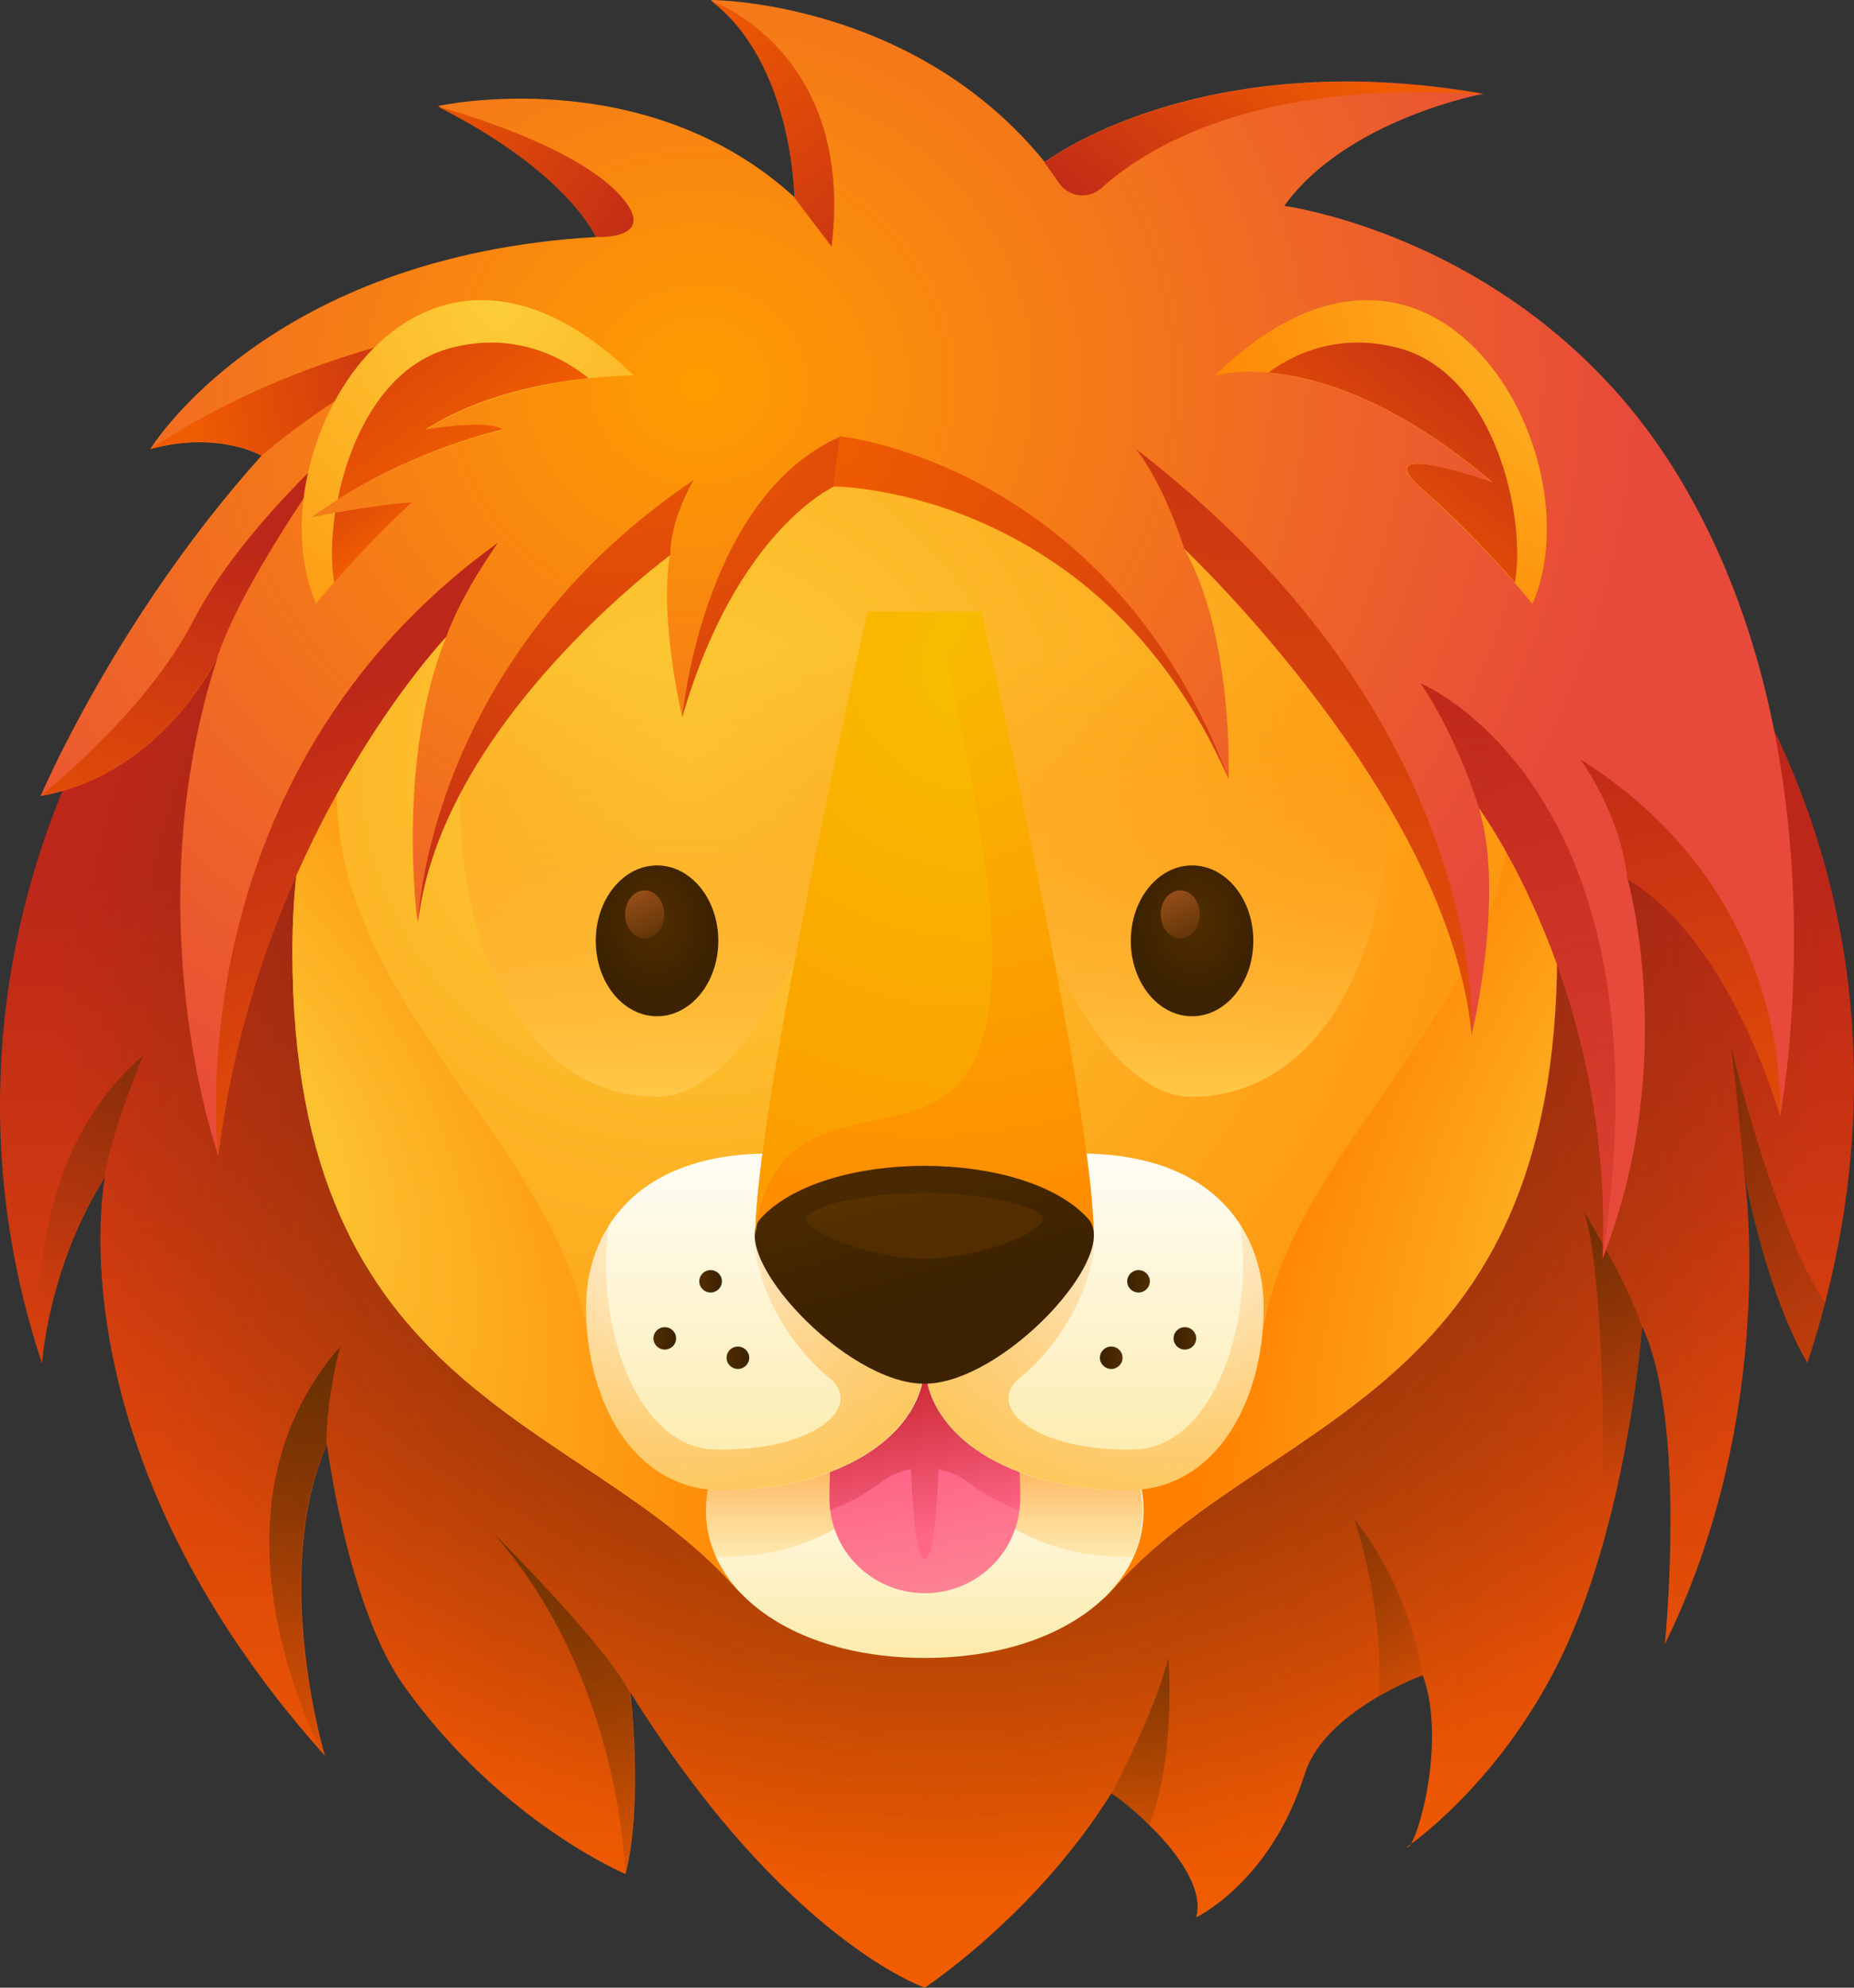 <svg width="140" height="150" viewBox="0 0 140 150" fill="none" xmlns="http://www.w3.org/2000/svg">
<rect x="0" y="0" width="140" height="150" fill="#333333" stroke="none"/>
<path d="M2.679 101.346C2.834 101.846 2.99 102.385 3.184 102.885C3.184 102.885 3.612 95.654 7.928 88.846C7.928 88.846 3.728 109.231 24.533 132.5C24.533 132.5 20.411 118.769 24.688 109C24.688 109 26.244 121.308 30.56 127.308C37.909 137.539 47.242 141.423 47.242 141.423C48.603 135.962 47.592 127.692 47.592 127.692C59.258 146.423 69.835 150 69.835 150C69.835 150 78.234 144.462 83.912 135.346C84.456 135.577 91.339 140.885 90.328 144.692C90.328 144.692 95.966 142.039 98.533 133.846C100.049 129.077 107.438 126.423 107.438 126.423C109.343 131.654 106.816 139.846 106.232 139.385C106.232 139.385 114.243 134 118.831 122.962C123.07 112.769 124.003 100.115 124.003 100.115C127.425 107.346 125.714 124.077 125.714 124.077C134.308 106.654 131.742 88.808 131.742 88.808C133.725 98.654 136.486 102.846 136.486 102.846C142.513 84.577 141.23 64.615 129.175 46.769L69.835 25.538L19.283 38.269C2.367 54.654 -4.165 78.923 2.679 101.346Z" fill="url(#paint0_linear_24_3188)"/>
<path d="M2.679 101.346C2.834 101.846 2.99 102.385 3.184 102.885C3.184 102.885 3.612 95.654 7.928 88.846C7.928 88.846 3.728 109.231 24.533 132.5C24.533 132.5 20.411 118.769 24.688 109C24.688 109 26.244 121.308 30.56 127.308C37.909 137.539 47.242 141.423 47.242 141.423C48.603 135.962 47.592 127.692 47.592 127.692C59.258 146.423 69.835 150 69.835 150C69.835 150 78.234 144.462 83.912 135.346C84.456 135.577 91.339 140.885 90.328 144.692C90.328 144.692 95.966 142.039 98.533 133.846C100.049 129.077 107.438 126.423 107.438 126.423C109.343 131.654 106.816 139.846 106.232 139.385C106.232 139.385 114.243 134 118.831 122.962C123.07 112.769 124.003 100.115 124.003 100.115C127.425 107.346 125.714 124.077 125.714 124.077C134.308 106.654 131.742 88.808 131.742 88.808C133.725 98.654 136.486 102.846 136.486 102.846C142.513 84.577 141.23 64.615 129.175 46.769L69.835 25.538L19.283 38.269C2.367 54.654 -4.165 78.923 2.679 101.346Z" fill="url(#paint1_radial_24_3188)"/>
<path d="M124.003 100.155C122.837 96.578 119.609 91.463 119.609 91.463C121.048 95.232 121.631 113.963 120.231 119.27C123.264 109.963 124.003 100.155 124.003 100.155Z" fill="url(#paint2_radial_24_3188)"/>
<path d="M69.835 121.27L79.984 121.578C81.618 121.616 83.134 120.924 84.223 119.731C95.811 106.808 117.587 105.501 117.587 71.847C117.587 36.577 87.061 28.923 69.835 28.923C52.608 28.923 22.083 36.577 22.083 71.847C22.083 105.539 43.898 106.808 55.486 119.77C56.536 120.962 58.053 121.616 59.647 121.578L69.835 121.27Z" fill="url(#paint3_radial_24_3188)"/>
<path d="M99.505 36.808C105.649 40.654 90.289 27.346 77.418 20.577C76.99 16.846 73.957 16.231 69.796 17.385C65.635 16.231 62.641 16.846 62.174 20.577C49.303 27.346 33.904 40.654 40.087 36.808C29.121 62 36.432 82.769 49.614 82.769C55.525 82.769 60.036 72.423 60.036 72.423C60.036 72.423 65.13 67.423 69.796 57.539C74.462 67.462 79.556 72.423 79.556 72.423C79.556 72.423 84.067 82.769 89.978 82.769C103.16 82.769 110.471 61.962 99.505 36.808Z" fill="url(#paint4_linear_24_3188)"/>
<path d="M44.287 100.308C47.203 117.154 69.835 104.846 69.835 104.846L76.057 123.654C72.946 124.577 69.835 121.27 69.835 121.27L60.075 121.539C58.286 121.577 56.536 120.885 55.331 119.577C43.704 106.808 22.083 105.385 22.083 71.846C22.083 62.577 24.183 55.231 27.605 49.385C18.35 71.846 41.37 83.462 44.287 100.308Z" fill="url(#paint5_radial_24_3188)"/>
<path d="M95.383 100.308C92.467 117.154 69.835 104.846 69.835 104.846L63.613 123.654C66.724 124.577 69.835 121.27 69.835 121.27L80.568 121.577C81.812 121.616 83.017 121.116 83.795 120.193C95.305 106.847 117.548 105.923 117.548 71.846C117.548 62.577 115.448 55.231 112.026 49.385C121.281 71.846 98.261 83.462 95.383 100.308Z" fill="url(#paint6_radial_24_3188)"/>
<path d="M85.428 109.962L69.835 102.731L54.241 109.962C50.625 117.885 57.935 125.116 69.835 125.116C81.734 125.116 89.044 117.885 85.428 109.962Z" fill="url(#paint7_linear_24_3188)"/>
<path d="M54.553 112.423C54.164 112.423 53.814 112.385 53.464 112.346C53.114 114.154 53.347 115.923 54.086 117.5C54.242 117.5 54.397 117.5 54.553 117.5C59.997 117.5 64.547 115.231 67.191 111.846C68.513 110.154 71.08 110.154 72.402 111.846C75.085 115.231 79.635 117.5 85.04 117.5C85.195 117.5 85.351 117.5 85.506 117.5C86.245 115.923 86.44 114.193 86.129 112.346C85.778 112.385 85.39 112.423 85.04 112.423C76.213 112.423 69.757 108.269 69.757 102.731C69.835 108.308 63.38 112.423 54.553 112.423Z" fill="url(#paint8_linear_24_3188)"/>
<path d="M77.029 113.116C77.029 117.039 73.802 120.231 69.835 120.231C65.869 120.231 62.641 117.039 62.641 113.116C62.641 101.423 65.869 96.769 69.835 96.769C73.802 96.769 77.029 101.5 77.029 113.116Z" fill="url(#paint9_linear_24_3188)"/>
<path d="M77.029 113.116C77.029 101.462 73.802 96.769 69.835 96.769C65.869 96.769 62.641 101.462 62.641 113.116C62.641 113.385 62.68 113.693 62.68 113.962C64.119 113.423 65.363 112.731 66.374 111.962C68.397 110.385 71.196 110.385 73.257 111.962C74.307 112.77 75.552 113.423 76.951 113.962C76.99 113.693 77.029 113.423 77.029 113.116Z" fill="url(#paint10_linear_24_3188)"/>
<path d="M68.707 104.885C68.707 101.808 69.213 99.308 69.835 99.308C70.457 99.308 70.962 101.808 70.962 104.885C70.962 114 70.457 117.654 69.835 117.654C69.213 117.654 68.707 114 68.707 104.885Z" fill="url(#paint11_linear_24_3188)"/>
<path d="M76.484 87.462H63.147C48.409 85.192 44.248 92.808 44.248 98.654C44.248 105.654 47.787 112.462 54.553 112.462C63.38 112.462 69.835 108.308 69.835 102.77C69.835 108.346 76.29 112.462 85.117 112.462C91.883 112.462 95.422 105.654 95.422 98.654C95.422 92.769 91.222 85.192 76.484 87.462Z" fill="url(#paint12_linear_24_3188)"/>
<path d="M69.99 104.231C71.468 102.462 82.628 89.347 82.628 93.231C82.628 97.385 79.79 101.731 77.029 103.962C74.268 106.193 78.273 109.578 85.7 109.385C91.339 109.231 94.722 100.539 93.672 92.462C94.916 94.424 95.422 96.654 95.422 98.654C95.422 105.655 91.883 112.462 85.117 112.462C77.068 112.424 71.04 109.039 69.99 104.231Z" fill="url(#paint13_radial_24_3188)"/>
<path d="M69.64 104.231C68.163 102.462 57.002 89.347 57.002 93.231C57.002 97.385 59.841 101.731 62.602 103.962C65.363 106.193 61.358 109.578 53.93 109.385C48.292 109.231 44.909 100.539 45.959 92.462C44.714 94.424 44.209 96.654 44.209 98.654C44.209 105.655 47.747 112.462 54.514 112.462C62.563 112.424 68.59 109.039 69.64 104.231Z" fill="url(#paint14_radial_24_3188)"/>
<path d="M60.58 94.385L57.041 93.231C57.041 83.538 65.519 46.154 65.519 46.154H74.112C74.112 46.154 82.59 83.538 82.59 93.231L79.051 94.385H60.58Z" fill="url(#paint15_radial_24_3188)"/>
<path d="M82.162 91.961C77.34 86.653 62.252 86.653 57.43 91.961C54.903 94.731 63.846 104.423 69.796 104.423C75.745 104.423 84.689 94.731 82.162 91.961Z" fill="url(#paint16_linear_24_3188)"/>
<path d="M90.017 76.692C92.573 76.692 94.644 74.144 94.644 71C94.644 67.856 92.573 65.308 90.017 65.308C87.461 65.308 85.39 67.856 85.39 71C85.39 74.144 87.461 76.692 90.017 76.692Z" fill="url(#paint17_radial_24_3188)"/>
<path d="M89.472 101.846C89.945 101.846 90.328 101.468 90.328 101C90.328 100.533 89.945 100.154 89.472 100.154C89 100.154 88.617 100.533 88.617 101C88.617 101.468 89 101.846 89.472 101.846Z" fill="url(#paint18_linear_24_3188)"/>
<path d="M83.912 103.308C84.384 103.308 84.767 102.929 84.767 102.462C84.767 101.995 84.384 101.616 83.912 101.616C83.439 101.616 83.056 101.995 83.056 102.462C83.056 102.929 83.439 103.308 83.912 103.308Z" fill="url(#paint19_linear_24_3188)"/>
<path d="M85.973 97.539C86.446 97.539 86.829 97.16 86.829 96.693C86.829 96.226 86.446 95.847 85.973 95.847C85.501 95.847 85.118 96.226 85.118 96.693C85.118 97.16 85.501 97.539 85.973 97.539Z" fill="url(#paint20_linear_24_3188)"/>
<path d="M50.197 101.846C50.67 101.846 51.053 101.468 51.053 101C51.053 100.533 50.67 100.154 50.197 100.154C49.725 100.154 49.342 100.533 49.342 101C49.342 101.468 49.725 101.846 50.197 101.846Z" fill="url(#paint21_linear_24_3188)"/>
<path d="M55.72 103.308C56.192 103.308 56.575 102.929 56.575 102.462C56.575 101.995 56.192 101.616 55.72 101.616C55.247 101.616 54.864 101.995 54.864 102.462C54.864 102.929 55.247 103.308 55.72 103.308Z" fill="url(#paint22_linear_24_3188)"/>
<path d="M53.658 97.539C54.131 97.539 54.514 97.16 54.514 96.693C54.514 96.226 54.131 95.847 53.658 95.847C53.186 95.847 52.803 96.226 52.803 96.693C52.803 97.16 53.186 97.539 53.658 97.539Z" fill="url(#paint23_linear_24_3188)"/>
<path d="M49.614 76.692C52.17 76.692 54.242 74.144 54.242 71C54.242 67.856 52.17 65.308 49.614 65.308C47.059 65.308 44.987 67.856 44.987 71C44.987 74.144 47.059 76.692 49.614 76.692Z" fill="url(#paint24_radial_24_3188)"/>
<path d="M78.467 91.539C75.084 89.539 64.546 89.539 61.202 91.539C59.452 92.577 65.674 95 69.835 95C73.996 95 80.217 92.577 78.467 91.539Z" fill="url(#paint25_linear_24_3188)"/>
<path d="M70.807 46.154C73.607 60.154 76.523 72.192 73.879 79.308C70.651 88 58.363 80.731 57.041 93.231C57.041 83.538 65.519 46.154 65.519 46.154H70.807Z" fill="url(#paint26_radial_24_3188)"/>
<path d="M89.123 70.808C89.939 70.808 90.6 69.998 90.6 69C90.6 68.002 89.939 67.192 89.123 67.192C88.306 67.192 87.645 68.002 87.645 69C87.645 69.998 88.306 70.808 89.123 70.808Z" fill="url(#paint27_linear_24_3188)"/>
<path d="M48.681 70.808C49.497 70.808 50.158 69.998 50.158 69C50.158 68.002 49.497 67.192 48.681 67.192C47.864 67.192 47.203 68.002 47.203 69C47.203 69.998 47.864 70.808 48.681 70.808Z" fill="url(#paint28_linear_24_3188)"/>
<path d="M3.145 102.885C3.145 102.885 3.573 95.654 7.889 88.847C8.395 85.462 10.806 79.654 10.806 79.654C0.929 88.154 3.145 102.885 3.145 102.885Z" fill="url(#paint29_radial_24_3188)"/>
<path d="M7.89 88.846C7.89 88.846 7.851 89 7.812 89.231C7.851 89.077 7.89 88.962 7.89 88.846Z" fill="url(#paint30_radial_24_3188)"/>
<path d="M24.649 109.038C24.649 105.269 25.699 101.615 25.699 101.615C14.383 114.5 24.493 132.538 24.493 132.538C24.493 132.538 20.371 118.808 24.649 109.038Z" fill="url(#paint31_radial_24_3188)"/>
<path d="M47.203 141.462C48.564 136.001 47.553 127.731 47.553 127.731C45.881 124.27 37.248 115.693 37.248 115.693C47.008 126.77 47.203 141.462 47.203 141.462Z" fill="url(#paint32_radial_24_3188)"/>
<path d="M107.438 126.462C107.438 126.462 106.582 120.038 102.227 114.577C103.471 118.192 104.405 123.5 104.132 128.039C105.921 127 107.438 126.462 107.438 126.462Z" fill="url(#paint33_radial_24_3188)"/>
<path d="M88.228 125.116C87.217 129.232 83.912 135.386 83.912 135.386C84.145 135.463 85.428 136.424 86.79 137.77C88.85 132.386 88.228 125.116 88.228 125.116Z" fill="url(#paint34_radial_24_3188)"/>
<path d="M121.009 95C121.864 74.769 111.676 61 111.676 61C113.698 67.577 111.131 78.077 111.131 78.077C109.459 60.231 89.433 41.423 89.433 41.423C93.166 48 92.777 58.808 92.777 58.808C83.056 36.731 62.952 36.731 62.952 36.731C62.952 36.731 55.602 40.039 51.519 54.116C51.519 54.116 49.769 46.846 50.586 41.885C50.586 41.885 33.243 54.577 31.532 69.616C31.532 69.616 29.86 57.462 33.709 48.039C33.709 48.039 19.477 62.923 16.483 87.193C16.483 87.193 10.028 69.154 16.483 49.423C16.483 49.423 12.516 58.346 3.067 60.077C3.067 60.077 8.744 46.616 19.749 34.385C19.749 34.385 16.522 32.5 11.35 33.885C11.35 33.885 20.177 19.308 45.025 17.885C45.025 17.885 42.964 13.039 33.087 8C33.087 8 48.68 4.538 59.996 14.885C59.996 14.885 59.88 4.692 53.697 0C53.697 0 68.979 7.33599e-07 78.895 12.231C78.895 12.231 90.522 3.308 112.026 7.077C112.026 7.077 101.721 8.962 96.977 15.539C96.977 15.539 116.109 18.038 126.919 36.231C139.596 57.462 134.424 84.193 134.424 84.193C134.424 84.193 130.769 71.039 122.914 66.346C122.875 66.308 126.88 80.077 121.009 95Z" fill="url(#paint35_radial_24_3188)"/>
<path d="M50.626 41.884C50.586 42.077 50.586 42.269 50.547 42.461C50.586 42.192 50.586 42 50.626 41.884Z" fill="url(#paint36_radial_24_3188)"/>
<path d="M50.625 41.885C50.547 39.308 52.374 36.231 52.374 36.231C32.154 49.885 31.57 69.616 31.57 69.616C33.281 54.578 50.625 41.885 50.625 41.885Z" fill="url(#paint37_radial_24_3188)"/>
<path d="M62.952 36.693C62.952 36.693 83.056 36.693 92.777 58.77C83.794 34.962 63.418 32.924 63.418 32.924L62.952 36.693Z" fill="url(#paint38_radial_24_3188)"/>
<path d="M44.986 17.884C44.986 17.884 49.186 18.115 47.397 15.461C44.403 11.038 33.048 8.038 33.048 8.038C42.925 13.038 44.986 17.884 44.986 17.884Z" fill="url(#paint39_linear_24_3188)"/>
<path d="M59.996 14.924L62.796 18.616C64.585 3.808 53.658 0.039 53.658 0.039C59.879 4.731 59.996 14.924 59.996 14.924Z" fill="url(#paint40_linear_24_3188)"/>
<path d="M19.749 34.384C19.749 34.384 26.865 28.115 36.353 24.5C36.353 24.5 23.366 25.923 11.35 33.884C16.483 32.461 19.749 34.384 19.749 34.384Z" fill="url(#paint41_linear_24_3188)"/>
<path d="M83.173 14.192C86.478 11.192 94.839 5.923 111.988 7.115C90.484 3.346 78.857 12.269 78.857 12.269C78.857 12.269 79.207 12.692 79.907 13.731C80.684 14.885 82.162 15.077 83.173 14.192Z" fill="url(#paint42_linear_24_3188)"/>
<path d="M119.337 57.308C122.642 62.077 122.875 66.308 122.875 66.308C130.73 71.001 134.386 84.154 134.386 84.154C134.386 84.154 135.708 67.577 119.337 57.308Z" fill="url(#paint43_linear_24_3188)"/>
<path d="M51.519 54.115C55.602 40 62.951 36.73 62.951 36.73L63.418 32.961C53.035 37.577 51.519 54.115 51.519 54.115Z" fill="url(#paint44_radial_24_3188)"/>
<path d="M16.483 49.385C18.816 42.808 26.204 32.924 26.204 32.924C26.204 32.924 18.271 39.731 14.616 46.808C10.961 53.885 3.067 60.039 3.067 60.039C12.516 58.347 16.483 49.385 16.483 49.385Z" fill="url(#paint45_linear_24_3188)"/>
<path d="M33.709 48.039C34.837 44.808 37.598 40.962 37.598 40.962C12.983 58.693 16.483 87.193 16.483 87.193C19.516 62.923 33.709 48.039 33.709 48.039Z" fill="url(#paint46_linear_24_3188)"/>
<path d="M85.778 33.884C85.778 33.884 87.761 36.23 89.433 41.423C89.433 41.423 109.421 60.23 111.132 78.077C111.132 78.077 112.648 54.577 85.778 33.884Z" fill="url(#paint47_linear_24_3188)"/>
<path d="M107.282 51.578C107.282 51.578 109.848 55.193 111.676 60.962C111.676 60.962 121.864 74.77 121.009 94.963C126.492 59.424 107.282 51.578 107.282 51.578Z" fill="url(#paint48_linear_24_3188)"/>
<path d="M91.727 28.346C91.727 28.346 100.049 25.692 112.648 36.384C112.648 36.384 103.432 33.115 107.087 36.654C112.142 41.077 115.72 45.577 115.72 45.577C120.62 34.384 108.332 12.192 91.727 28.346Z" fill="url(#paint49_radial_24_3188)"/>
<path d="M105.765 26.307C101.916 25.23 98.455 26.153 95.772 28.115C99.388 28.422 105.299 30.115 112.687 36.384C112.687 36.384 103.432 33.115 107.126 36.653C110.315 39.422 112.92 42.269 114.398 43.961C115.254 39.153 112.959 28.346 105.765 26.307Z" fill="url(#paint50_linear_24_3188)"/>
<path d="M23.521 39.039C30.404 34.039 37.948 32.462 37.948 32.462C36.781 31.616 32.115 32.462 32.115 32.462C38.764 28.231 47.864 28.346 47.864 28.346C31.259 12.193 18.971 34.385 23.871 45.539C23.871 45.539 26.826 41.846 31.143 37.885C27.332 38.231 23.521 39.039 23.521 39.039Z" fill="url(#paint51_radial_24_3188)"/>
<path d="M131.742 88.846C131.781 89.115 131.82 89.461 131.86 89.846C131.781 89.192 131.742 88.846 131.742 88.846Z" fill="url(#paint52_radial_24_3188)"/>
<path d="M137.808 98.308C133.88 92.385 130.73 79.001 130.73 79.001C130.73 79.001 131.469 85.385 131.741 88.885C133.725 98.731 136.486 102.924 136.486 102.924C136.991 101.347 137.419 99.808 137.808 98.308Z" fill="url(#paint53_radial_24_3188)"/>
<path d="M37.949 32.423C36.782 31.577 32.116 32.423 32.116 32.423C36.199 29.808 41.176 28.885 44.443 28.539C41.682 26.308 37.987 25.154 33.866 26.308C29.083 27.654 26.438 32.923 25.505 37.693C31.766 33.731 37.949 32.423 37.949 32.423Z" fill="url(#paint54_linear_24_3188)"/>
<path d="M25.31 38.693C24.999 40.693 24.999 42.577 25.233 43.962C26.516 42.5 28.577 40.231 31.143 37.885C28.966 38.077 26.788 38.423 25.31 38.693Z" fill="url(#paint55_linear_24_3188)"/>
<defs>
<linearGradient id="paint0_linear_24_3188" x1="69.99" y1="143.665" x2="69.99" y2="66.583" gradientUnits="userSpaceOnUse">
<stop stop-color="#F05C00"/>
<stop offset="1" stop-color="#BD2719"/>
</linearGradient>
<radialGradient id="paint1_radial_24_3188" cx="0" cy="0" r="1" gradientUnits="userSpaceOnUse" gradientTransform="translate(71.135 77.871) scale(66.589 65.797)">
<stop offset="0.001" stop-color="#512D00"/>
<stop offset="1" stop-color="#512D00" stop-opacity="0"/>
</radialGradient>
<radialGradient id="paint2_radial_24_3188" cx="0" cy="0" r="1" gradientUnits="userSpaceOnUse" gradientTransform="translate(117.388 82.263) scale(30.893 30.525)">
<stop offset="0.001" stop-color="#512D00"/>
<stop offset="1" stop-color="#512D00" stop-opacity="0"/>
</radialGradient>
<radialGradient id="paint3_radial_24_3188" cx="0" cy="0" r="1" gradientUnits="userSpaceOnUse" gradientTransform="translate(51.838 58.163) scale(90.183 89.11)">
<stop stop-color="#FCCE38"/>
<stop offset="1" stop-color="#FF8000"/>
</radialGradient>
<linearGradient id="paint4_linear_24_3188" x1="69.792" y1="83.962" x2="69.792" y2="49.096" gradientUnits="userSpaceOnUse">
<stop stop-color="#FFCB4B"/>
<stop offset="1" stop-color="#FF8000" stop-opacity="0"/>
</linearGradient>
<radialGradient id="paint5_radial_24_3188" cx="0" cy="0" r="1" gradientUnits="userSpaceOnUse" gradientTransform="translate(18.657 84.428) rotate(-119.055) scale(65.213 31.093)">
<stop stop-color="#FCCE38"/>
<stop offset="1" stop-color="#FF8000"/>
</radialGradient>
<radialGradient id="paint6_radial_24_3188" cx="0" cy="0" r="1" gradientUnits="userSpaceOnUse" gradientTransform="translate(131.524 85.053) rotate(-60.945) scale(65.366 31.166)">
<stop stop-color="#FCCE38"/>
<stop offset="1" stop-color="#FF8000"/>
</radialGradient>
<linearGradient id="paint7_linear_24_3188" x1="69.818" y1="135.591" x2="69.818" y2="106.908" gradientUnits="userSpaceOnUse">
<stop stop-color="#FBE07A"/>
<stop offset="1" stop-color="white"/>
</linearGradient>
<linearGradient id="paint8_linear_24_3188" x1="69.818" y1="120.506" x2="69.818" y2="105.054" gradientUnits="userSpaceOnUse">
<stop stop-color="#FCCE38" stop-opacity="0"/>
<stop offset="0.009" stop-color="#FCCD37" stop-opacity="0.01"/>
<stop offset="0.286" stop-color="#FDAB1F" stop-opacity="0.286"/>
<stop offset="0.55" stop-color="#FE930E" stop-opacity="0.55"/>
<stop offset="0.795" stop-color="#FF8504" stop-opacity="0.795"/>
<stop offset="1" stop-color="#FF8000"/>
</linearGradient>
<linearGradient id="paint9_linear_24_3188" x1="69.764" y1="110.948" x2="72.918" y2="128.382" gradientUnits="userSpaceOnUse">
<stop stop-color="#FF6688"/>
<stop offset="1" stop-color="#FB9C9C"/>
</linearGradient>
<linearGradient id="paint10_linear_24_3188" x1="70.782" y1="115.791" x2="67.347" y2="98.494" gradientUnits="userSpaceOnUse">
<stop stop-color="#FF6688"/>
<stop offset="1" stop-color="#B30B0B"/>
</linearGradient>
<linearGradient id="paint11_linear_24_3188" x1="71.352" y1="115.676" x2="67.917" y2="98.381" gradientUnits="userSpaceOnUse">
<stop stop-color="#FF6688"/>
<stop offset="1" stop-color="#B30B0B"/>
</linearGradient>
<linearGradient id="paint12_linear_24_3188" x1="69.818" y1="127.518" x2="69.818" y2="83.923" gradientUnits="userSpaceOnUse">
<stop stop-color="#FBE07A"/>
<stop offset="1" stop-color="white"/>
</linearGradient>
<radialGradient id="paint13_radial_24_3188" cx="0" cy="0" r="1" gradientUnits="userSpaceOnUse" gradientTransform="translate(88.59 94.586) rotate(180) scale(35.807 35.381)">
<stop stop-color="#FF8000" stop-opacity="0"/>
<stop offset="1" stop-color="#FCCE38"/>
</radialGradient>
<radialGradient id="paint14_radial_24_3188" cx="0" cy="0" r="1" gradientUnits="userSpaceOnUse" gradientTransform="translate(51.052 94.586) scale(35.807 35.381)">
<stop stop-color="#FF8000" stop-opacity="0"/>
<stop offset="1" stop-color="#FCCE38"/>
</radialGradient>
<radialGradient id="paint15_radial_24_3188" cx="0" cy="0" r="1" gradientUnits="userSpaceOnUse" gradientTransform="translate(69.828 46.302) rotate(180) scale(58.145 57.452)">
<stop stop-color="#F8BE00"/>
<stop offset="1" stop-color="#FF8000"/>
</radialGradient>
<linearGradient id="paint16_linear_24_3188" x1="71.027" y1="97.465" x2="66.975" y2="83.151" gradientUnits="userSpaceOnUse">
<stop stop-color="#3C2200"/>
<stop offset="1" stop-color="#512D00"/>
</linearGradient>
<radialGradient id="paint17_radial_24_3188" cx="0" cy="0" r="1" gradientUnits="userSpaceOnUse" gradientTransform="translate(90.244 69.52) rotate(91.46) scale(5.599 4.593)">
<stop stop-color="#512D00"/>
<stop offset="1" stop-color="#3C2200"/>
</radialGradient>
<linearGradient id="paint18_linear_24_3188" x1="88.593" y1="100.999" x2="90.313" y2="100.999" gradientUnits="userSpaceOnUse">
<stop stop-color="#3C2200"/>
<stop offset="1" stop-color="#512D00"/>
</linearGradient>
<linearGradient id="paint19_linear_24_3188" x1="83.068" y1="102.444" x2="84.789" y2="102.444" gradientUnits="userSpaceOnUse">
<stop stop-color="#3C2200"/>
<stop offset="1" stop-color="#512D00"/>
</linearGradient>
<linearGradient id="paint20_linear_24_3188" x1="85.112" y1="96.711" x2="86.833" y2="96.711" gradientUnits="userSpaceOnUse">
<stop stop-color="#3C2200"/>
<stop offset="1" stop-color="#512D00"/>
</linearGradient>
<linearGradient id="paint21_linear_24_3188" x1="51.043" y1="100.999" x2="49.323" y2="100.999" gradientUnits="userSpaceOnUse">
<stop stop-color="#3C2200"/>
<stop offset="1" stop-color="#512D00"/>
</linearGradient>
<linearGradient id="paint22_linear_24_3188" x1="56.568" y1="102.444" x2="54.848" y2="102.444" gradientUnits="userSpaceOnUse">
<stop stop-color="#3C2200"/>
<stop offset="1" stop-color="#512D00"/>
</linearGradient>
<linearGradient id="paint23_linear_24_3188" x1="54.524" y1="96.711" x2="52.804" y2="96.711" gradientUnits="userSpaceOnUse">
<stop stop-color="#3C2200"/>
<stop offset="1" stop-color="#512D00"/>
</linearGradient>
<radialGradient id="paint24_radial_24_3188" cx="0" cy="0" r="1" gradientUnits="userSpaceOnUse" gradientTransform="translate(49.393 69.515) rotate(88.54) scale(5.599 4.593)">
<stop stop-color="#512D00"/>
<stop offset="1" stop-color="#3C2200"/>
</radialGradient>
<linearGradient id="paint25_linear_24_3188" x1="68.005" y1="84.661" x2="69.829" y2="92.18" gradientUnits="userSpaceOnUse">
<stop stop-color="#643800"/>
<stop offset="1" stop-color="#512D00"/>
</linearGradient>
<radialGradient id="paint26_radial_24_3188" cx="0" cy="0" r="1" gradientUnits="userSpaceOnUse" gradientTransform="translate(73.863 49.967) rotate(180) scale(79.719 78.77)">
<stop stop-color="#F8BE00"/>
<stop offset="1" stop-color="#FF8000"/>
</radialGradient>
<linearGradient id="paint27_linear_24_3188" x1="87.961" y1="66.489" x2="90.387" y2="71.821" gradientUnits="userSpaceOnUse">
<stop stop-color="#A3541E"/>
<stop offset="1" stop-color="#512D00"/>
</linearGradient>
<linearGradient id="paint28_linear_24_3188" x1="47.535" y1="66.489" x2="49.961" y2="71.821" gradientUnits="userSpaceOnUse">
<stop stop-color="#A3541E"/>
<stop offset="1" stop-color="#512D00"/>
</linearGradient>
<radialGradient id="paint29_radial_24_3188" cx="0" cy="0" r="1" gradientUnits="userSpaceOnUse" gradientTransform="translate(12.671 58.892) scale(41.807 41.309)">
<stop offset="0.001" stop-color="#512D00"/>
<stop offset="1" stop-color="#512D00" stop-opacity="0"/>
</radialGradient>
<radialGradient id="paint30_radial_24_3188" cx="0" cy="0" r="1" gradientUnits="userSpaceOnUse" gradientTransform="translate(12.705 58.885) scale(42.104 41.317)">
<stop offset="0.001" stop-color="#512D00"/>
<stop offset="1" stop-color="#512D00" stop-opacity="0"/>
</radialGradient>
<radialGradient id="paint31_radial_24_3188" cx="0" cy="0" r="1" gradientUnits="userSpaceOnUse" gradientTransform="translate(20.124 94.514) scale(41.786 41.289)">
<stop offset="0.001" stop-color="#512D00"/>
<stop offset="1" stop-color="#512D00" stop-opacity="0"/>
</radialGradient>
<radialGradient id="paint32_radial_24_3188" cx="0" cy="0" r="1" gradientUnits="userSpaceOnUse" gradientTransform="translate(34.858 105.929) scale(44.364 43.836)">
<stop offset="0.001" stop-color="#512D00"/>
<stop offset="1" stop-color="#512D00" stop-opacity="0"/>
</radialGradient>
<radialGradient id="paint33_radial_24_3188" cx="0" cy="0" r="1" gradientUnits="userSpaceOnUse" gradientTransform="translate(89.38 104.465) scale(31.642 31.266)">
<stop offset="0.001" stop-color="#512D00"/>
<stop offset="1" stop-color="#512D00" stop-opacity="0"/>
</radialGradient>
<radialGradient id="paint34_radial_24_3188" cx="0" cy="0" r="1" gradientUnits="userSpaceOnUse" gradientTransform="translate(86.424 113.212) scale(29.746 29.392)">
<stop offset="0.001" stop-color="#512D00"/>
<stop offset="1" stop-color="#512D00" stop-opacity="0"/>
</radialGradient>
<radialGradient id="paint35_radial_24_3188" cx="0" cy="0" r="1" gradientUnits="userSpaceOnUse" gradientTransform="translate(52.878 29.147) rotate(81.387) scale(65.922 71.228)">
<stop stop-color="#FF9D00"/>
<stop offset="1" stop-color="#E74A3A"/>
</radialGradient>
<radialGradient id="paint36_radial_24_3188" cx="0" cy="0" r="1" gradientUnits="userSpaceOnUse" gradientTransform="translate(37.952 -2.313) rotate(106.099) scale(68.743 147.471)">
<stop stop-color="#E74A3A"/>
<stop offset="1" stop-color="#FF9D00"/>
</radialGradient>
<radialGradient id="paint37_radial_24_3188" cx="0" cy="0" r="1" gradientUnits="userSpaceOnUse" gradientTransform="translate(46.462 27.07) scale(48.533 53.053)">
<stop stop-color="#F05C00"/>
<stop offset="1" stop-color="#BD2719"/>
</radialGradient>
<radialGradient id="paint38_radial_24_3188" cx="0" cy="0" r="1" gradientUnits="userSpaceOnUse" gradientTransform="translate(63.201 33.416) scale(63.016 68.884)">
<stop stop-color="#F05C00"/>
<stop offset="1" stop-color="#BD2719"/>
</radialGradient>
<linearGradient id="paint39_linear_24_3188" x1="30.365" y1="5.94" x2="49.92" y2="19.047" gradientUnits="userSpaceOnUse">
<stop stop-color="#F05C00"/>
<stop offset="1" stop-color="#BD2719"/>
</linearGradient>
<linearGradient id="paint40_linear_24_3188" x1="52.601" y1="-0.497" x2="70.164" y2="25.101" gradientUnits="userSpaceOnUse">
<stop stop-color="#F05C00"/>
<stop offset="1" stop-color="#BD2719"/>
</linearGradient>
<linearGradient id="paint41_linear_24_3188" x1="14.429" y1="31.871" x2="35.618" y2="27.936" gradientUnits="userSpaceOnUse">
<stop stop-color="#F05C00"/>
<stop offset="1" stop-color="#BD2719"/>
</linearGradient>
<linearGradient id="paint42_linear_24_3188" x1="100.395" y1="3.545" x2="86.091" y2="21.513" gradientUnits="userSpaceOnUse">
<stop stop-color="#F05C00"/>
<stop offset="1" stop-color="#BD2719"/>
</linearGradient>
<linearGradient id="paint43_linear_24_3188" x1="135.649" y1="99.051" x2="122.639" y2="52.627" gradientUnits="userSpaceOnUse">
<stop stop-color="#F05C00"/>
<stop offset="1" stop-color="#BD2719"/>
</linearGradient>
<radialGradient id="paint44_radial_24_3188" cx="0" cy="0" r="1" gradientUnits="userSpaceOnUse" gradientTransform="translate(48.579 26.834) scale(56.03 61.248)">
<stop stop-color="#F05C00"/>
<stop offset="1" stop-color="#BD2719"/>
</radialGradient>
<linearGradient id="paint45_linear_24_3188" x1="8.145" y1="70.549" x2="16.139" y2="40.298" gradientUnits="userSpaceOnUse">
<stop stop-color="#F05C00"/>
<stop offset="1" stop-color="#BD2719"/>
</linearGradient>
<linearGradient id="paint46_linear_24_3188" x1="37.402" y1="93.151" x2="23.221" y2="52.41" gradientUnits="userSpaceOnUse">
<stop stop-color="#F05C00"/>
<stop offset="1" stop-color="#BD2719"/>
</linearGradient>
<linearGradient id="paint47_linear_24_3188" x1="94.164" y1="99.377" x2="102.821" y2="9.957" gradientUnits="userSpaceOnUse">
<stop stop-color="#F05C00"/>
<stop offset="1" stop-color="#BD2719"/>
</linearGradient>
<linearGradient id="paint48_linear_24_3188" x1="126.67" y1="109.647" x2="111.117" y2="48.928" gradientUnits="userSpaceOnUse">
<stop stop-color="#BD2719" stop-opacity="0"/>
<stop offset="1" stop-color="#BD2719"/>
</linearGradient>
<radialGradient id="paint49_radial_24_3188" cx="0" cy="0" r="1" gradientUnits="userSpaceOnUse" gradientTransform="translate(128.422 16.494) scale(43.043 42.531)">
<stop stop-color="#FCCE38"/>
<stop offset="1" stop-color="#FF8000"/>
</radialGradient>
<linearGradient id="paint50_linear_24_3188" x1="99.809" y1="42.574" x2="114.32" y2="24.107" gradientUnits="userSpaceOnUse">
<stop stop-color="#F05C00"/>
<stop offset="1" stop-color="#BD2719"/>
</linearGradient>
<radialGradient id="paint51_radial_24_3188" cx="0" cy="0" r="1" gradientUnits="userSpaceOnUse" gradientTransform="translate(37.706 22.869) scale(43.043 42.531)">
<stop stop-color="#FCCE38"/>
<stop offset="1" stop-color="#FF8000"/>
</radialGradient>
<radialGradient id="paint52_radial_24_3188" cx="0" cy="0" r="1" gradientUnits="userSpaceOnUse" gradientTransform="translate(113.496 66.645) scale(50.928 49.966)">
<stop offset="0.001" stop-color="#512D00"/>
<stop offset="1" stop-color="#512D00" stop-opacity="0"/>
</radialGradient>
<radialGradient id="paint53_radial_24_3188" cx="0" cy="0" r="1" gradientUnits="userSpaceOnUse" gradientTransform="translate(113.624 66.647) scale(50.566 49.964)">
<stop offset="0.001" stop-color="#512D00"/>
<stop offset="1" stop-color="#512D00" stop-opacity="0"/>
</radialGradient>
<linearGradient id="paint54_linear_24_3188" x1="36.036" y1="34.527" x2="21.117" y2="14.277" gradientUnits="userSpaceOnUse">
<stop stop-color="#F05C00"/>
<stop offset="1" stop-color="#BD2719"/>
</linearGradient>
<linearGradient id="paint55_linear_24_3188" x1="28.555" y1="41.388" x2="21.314" y2="31.561" gradientUnits="userSpaceOnUse">
<stop stop-color="#F05C00"/>
<stop offset="1" stop-color="#BD2719"/>
</linearGradient>
</defs>
</svg>
